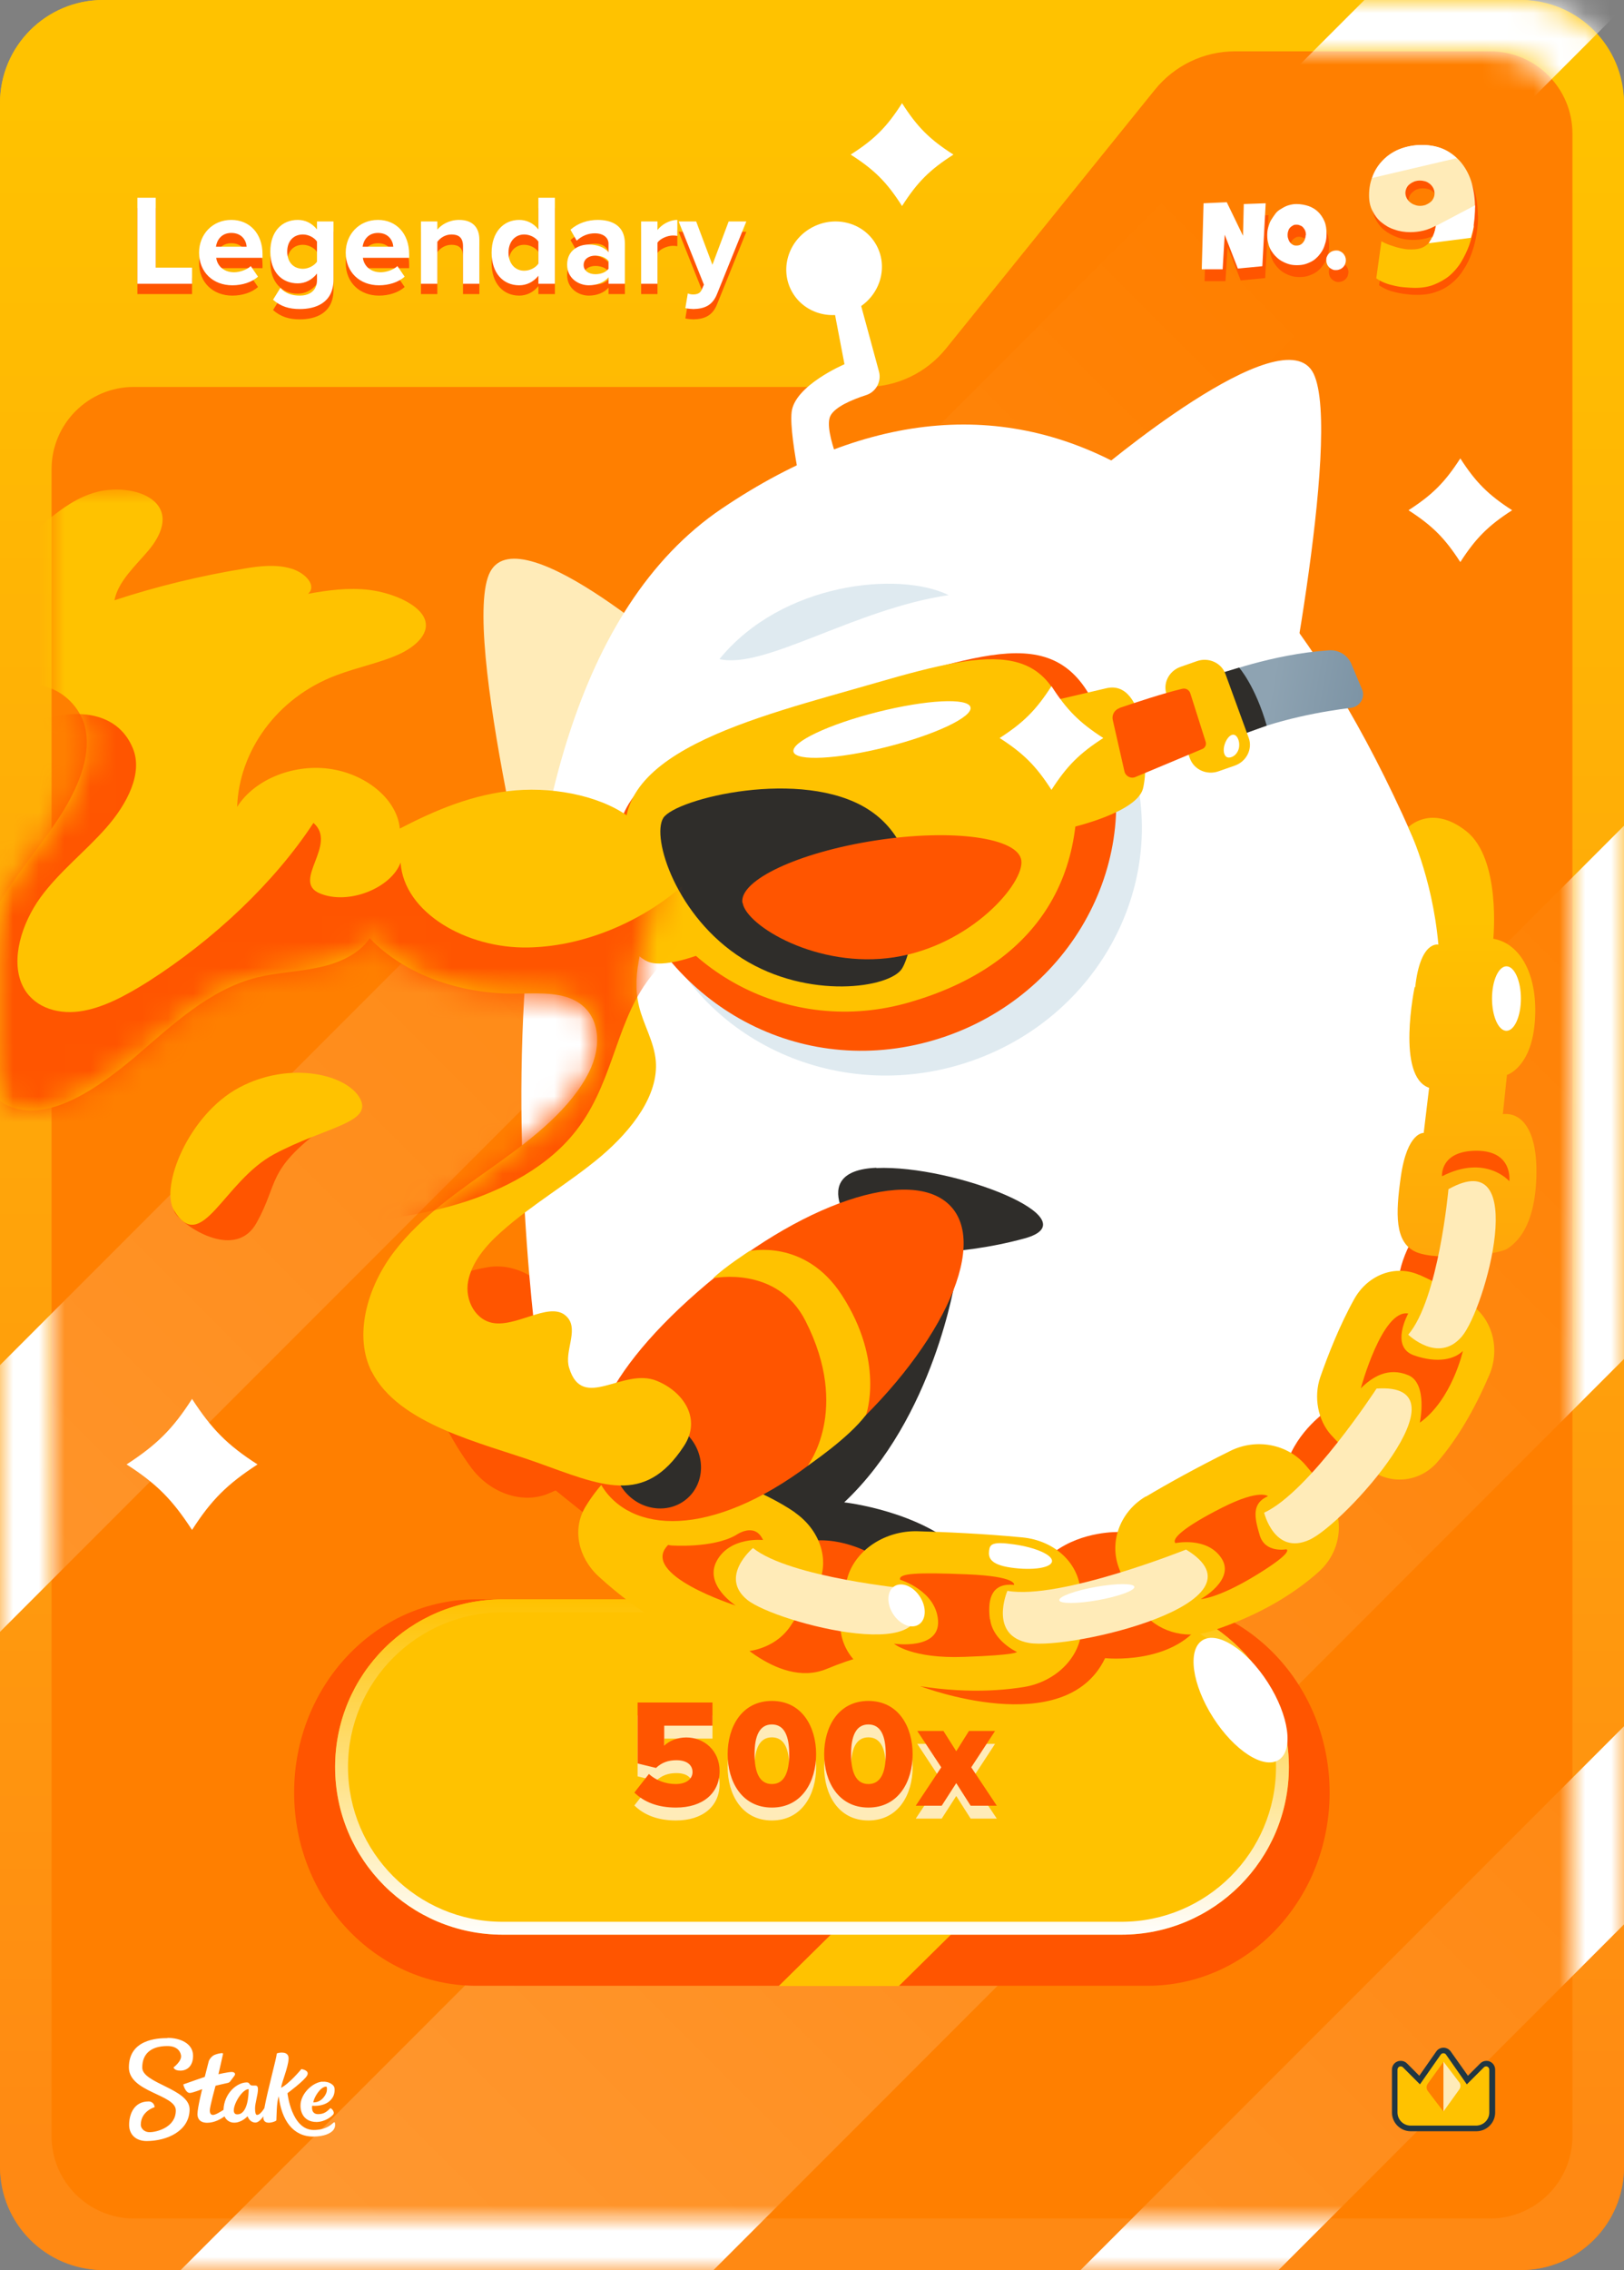 <svg width="63" height="88" viewBox="0 0 63 88" fill="none" xmlns="http://www.w3.org/2000/svg">
<rect x="0" y="0" width="63" height="88" fill="#808080" stroke="none"/>
<rect width="63" height="88" rx="4" fill="url(#paint0_linear_26835_29172)"/>
<g clip-path="url(#clip0_26835_29172)">
<g clip-path="url(#clip1_26835_29172)">
<path d="M56.54 0.56H6.46C3.113 0.56 0.4 3.273 0.4 6.62V81.38C0.4 84.727 3.113 87.44 6.46 87.44H56.54C59.887 87.44 62.6 84.727 62.6 81.38V6.62C62.6 3.273 59.887 0.56 56.54 0.56Z" fill="#FF7F00"/>
<g opacity="0.2">
<mask id="mask0_26835_29172" style="mask-type:luminance" maskUnits="userSpaceOnUse" x="0" y="0" width="63" height="88">
<path d="M56.54 0.56H6.46C3.113 0.56 0.4 3.273 0.4 6.62V81.38C0.4 84.727 3.113 87.44 6.46 87.44H56.54C59.887 87.44 62.6 84.727 62.6 81.38V6.62C62.6 3.273 59.887 0.56 56.54 0.56Z" fill="white"/>
</mask>
<g mask="url(#mask0_26835_29172)">
<path d="M68.37 47.31V26.64L4.46 90.55H25.13L68.37 47.31Z" fill="url(#paint1_linear_26835_29172)"/>
<path d="M64.66 -2.29H55.22L-2.92 55.84V66.18L65.46 -2.2C65.2 -2.26 64.93 -2.29 64.66 -2.29Z" fill="url(#paint2_linear_26835_29172)"/>
<path d="M68.37 69.23V61.55L39.37 90.55H47.05L68.37 69.23Z" fill="url(#paint3_linear_26835_29172)"/>
</g>
</g>
<path d="M18.47 62H44.52C48.42 62 51.58 65.36 51.58 69.49C51.58 73.63 48.42 76.98 44.52 76.98H18.47C14.57 76.98 11.41 73.62 11.41 69.49C11.41 65.35 14.57 62 18.47 62Z" fill="#FF5500"/>
<path d="M30.21 76.99H34.87L37.02 74.87H32.36L30.21 76.99Z" fill="#FFC200"/>
<path d="M19.5 62H43.5C47.09 62 50 64.91 50 68.5C50 72.09 47.09 75 43.5 75H19.5C15.91 75 13 72.09 13 68.5C13 64.91 15.91 62 19.5 62Z" fill="#FFC200"/>
<path d="M28.02 63.04C28.02 63.04 30.11 65.5 32.06 64.7C36.49 62.88 35.71 65.37 35.71 65.37C35.71 65.37 41.32 67.52 42.87 64.28C42.87 64.28 45.46 64.56 46.62 62.9L44.52 62L28.01 62.11V63.04H28.02Z" fill="#FF5500"/>
<path d="M43.5 62.5C46.81 62.5 49.5 65.19 49.5 68.5C49.5 71.81 46.81 74.5 43.5 74.5H19.5C16.19 74.5 13.5 71.81 13.5 68.5C13.5 65.19 16.19 62.5 19.5 62.5H43.5ZM43.5 62H19.5C15.91 62 13 64.91 13 68.5C13 72.09 15.91 75 19.5 75H43.5C47.09 75 50 72.09 50 68.5C50 64.91 47.09 62 43.5 62Z" fill="url(#paint4_linear_26835_29172)"/>
<path d="M49.606 68.224C50.193 67.848 50.004 66.507 49.186 65.228C48.367 63.949 47.228 63.215 46.642 63.59C46.056 63.965 46.245 65.307 47.063 66.586C47.882 67.865 49.02 68.599 49.606 68.224Z" fill="white"/>
<path d="M59 0H4C1.79 0 0 1.79 0 4V84C0 86.21 1.79 88 4 88H59C61.21 88 63 86.21 63 84V4C63 1.79 61.21 0 59 0ZM61 82.81C61 84.57 59.57 86 57.81 86H5.19C3.43 86 2 84.57 2 82.81V18.19C2 16.43 3.43 15 5.19 15H33.59C34.8 15 35.94 14.45 36.7 13.51L44.8 3.48C45.56 2.54 46.7 1.99 47.91 1.99H57.81C59.57 1.99 61 3.42 61 5.18V82.8V82.81Z" fill="url(#paint5_linear_26835_29172)"/>
<mask id="mask1_26835_29172" style="mask-type:luminance" maskUnits="userSpaceOnUse" x="0" y="0" width="63" height="88">
<path d="M59 0H4C1.79 0 0 1.79 0 4V84C0 86.21 1.79 88 4 88H59C61.21 88 63 86.21 63 84V4C63 1.79 61.21 0 59 0ZM61 82.81C61 84.57 59.57 86 57.81 86H5.19C3.43 86 2 84.57 2 82.81V18.19C2 16.43 3.43 15 5.19 15H33.59C34.8 15 35.94 14.45 36.7 13.51L44.8 3.48C45.56 2.54 46.7 1.99 47.91 1.99H57.81C59.57 1.99 61 3.42 61 5.18V82.8V82.81Z" fill="white"/>
</mask>
<g mask="url(#mask1_26835_29172)">
<path d="M68.37 47.31V26.64L4.46 90.55H25.13L68.37 47.31Z" fill="white"/>
<path d="M64.66 -2.29H55.22L-2.92 55.84V66.18L65.46 -2.2C65.2 -2.26 64.93 -2.29 64.66 -2.29Z" fill="white"/>
<path d="M68.37 69.23V61.55L39.37 90.55H47.05L68.37 69.23Z" fill="white"/>
</g>
<path d="M7.45 54.23C6.7 55.4 6.08 56.01 4.91 56.77C6.08 57.52 6.69 58.14 7.45 59.31C8.2 58.14 8.82 57.53 9.99 56.77C8.82 56.02 8.21 55.4 7.45 54.23Z" fill="white"/>
<path d="M56.65 17.77C56.05 18.7 55.57 19.18 54.64 19.78C55.57 20.38 56.05 20.86 56.65 21.79C57.25 20.86 57.73 20.38 58.66 19.78C57.73 19.18 57.25 18.7 56.65 17.77Z" fill="white"/>
<path d="M21.14 37.46C21.14 37.46 17.81 24.39 19.02 22.16C20.23 19.93 26.81 25.86 26.81 25.86C26.81 25.86 25.61 35.57 21.14 37.46Z" fill="#FFEBB8"/>
<path d="M23.85 54.31C23.27 52.88 22.2 51.65 21.73 50.71C21.19 49.63 20.03 48.95 18.95 49.12C18.22 49.24 17.63 49.45 17.16 49.68C16.28 50.12 15.86 51.15 16.13 52.21C16.68 54.38 17.55 55.91 18.29 56.91C19.04 57.91 20.32 58.33 21.32 57.88C21.8 57.66 22.71 57.37 23.09 57.13C23.99 56.58 24.3 55.41 23.85 54.3V54.31Z" fill="#FF5500"/>
<path d="M21.22 57.51L23.29 59.17L24.57 57.74L22.58 56.37L21.22 57.51Z" fill="#FF5500"/>
<path d="M21.17 54.73C21.17 54.73 16.48 27.48 28.01 19.71C39.54 11.94 49.74 18.33 56.36 36.32C56.36 36.32 60.84 56.28 44.67 60.95C28.5 65.62 21.17 54.73 21.17 54.73Z" fill="white"/>
<path d="M37.06 49.59C37.06 49.59 36.24 54.96 32.75 58.24C32.75 58.24 35.75 58.57 37.39 60.21L31.51 62.46L26.64 60.08L27.69 55.8L37.07 49.6L37.06 49.59Z" fill="#2F2D2A"/>
<path d="M55.11 47.57C55.11 47.57 54.22 48.66 54.22 50.04L56.33 50.92L56.65 48.17L55.11 47.57Z" fill="#FF5500"/>
<path d="M51.5 54.67C51.5 54.67 50.32 55.45 49.91 56.76L51.66 58.24L52.8 55.71L51.51 54.67H51.5Z" fill="#FF5500"/>
<path d="M43.4 59.39C43.4 59.39 41.99 59.34 40.89 60.17L41.46 62.39L43.85 60.98L43.39 59.39H43.4Z" fill="#FF5500"/>
<path d="M34.12 60.42C34.12 60.42 32.96 59.62 31.59 59.72L30.87 61.89L33.64 62L34.12 60.41V60.42Z" fill="#FF5500"/>
<path d="M27.91 25.55C29.65 25.96 33.15 23.61 36.8 23.07C34.88 22.13 30.34 22.57 27.91 25.55Z" fill="#DFEAF0"/>
<path d="M49.54 29.37C49.54 29.37 52.1 16.88 50.96 14.49C49.82 12.11 42.44 18.4 42.44 18.4C42.44 18.4 46.06 29.39 49.55 29.36L49.54 29.37Z" fill="white"/>
<path d="M31.37 20.25C31.37 20.25 30.59 17 30.71 15.97C30.83 14.94 32.76 14.12 32.76 14.12L32.32 11.82L33.26 11.32L34.1 14.41C34.2 14.79 33.98 15.2 33.59 15.32C33.06 15.49 32.4 15.77 32.22 16.11C31.89 16.71 32.93 18.86 32.93 18.86L31.37 20.23V20.25Z" fill="white"/>
<path d="M33.179 12.001C34.098 11.529 34.475 10.43 34.021 9.546C33.567 8.661 32.454 8.327 31.535 8.799C30.616 9.27 30.24 10.37 30.694 11.254C31.148 12.138 32.261 12.473 33.179 12.001Z" fill="white"/>
<path d="M34 45.28C37.01 45.15 42.42 47.28 39.74 48.01C37.06 48.74 34.31 48.67 33.72 48.28C33.13 47.89 31.19 45.39 33.99 45.27L34 45.28Z" fill="#2F2D2A"/>
<path d="M25.35 35.55C27.11 40.42 32.66 42.91 37.74 41.11C42.82 39.31 45.52 33.9 43.76 29.03C42 24.16 35.58 25.86 30.5 27.66C25.42 29.46 23.59 30.68 25.35 35.55Z" fill="#DFEAF0"/>
<path d="M24.13 33.87C25.74 38.79 30.78 41.79 35.99 40.39C41.2 38.99 44.34 33.8 42.99 28.8C41.65 23.8 38.71 25.26 33.5 26.66C28.29 28.06 22.85 29.96 24.12 33.87H24.13Z" fill="#FF5500"/>
<path d="M24.43 33.18C25.9 37.63 30.61 40.22 35.3 38.85C39.99 37.49 42.54 34.11 41.58 28.8C40.86 24.84 38.71 25.1 34.02 26.46C29.33 27.82 23.12 29.21 24.43 33.18Z" fill="#FFC200"/>
<path d="M25.73 31.71C26.2 30.96 31.11 29.75 33.67 31.37C36.23 32.99 35.46 36.8 34.99 37.55C34.52 38.3 31.36 38.77 28.8 37.16C26.24 35.55 25.26 32.47 25.73 31.71Z" fill="#2F2D2A"/>
<path d="M28.8 35C28.67 34.12 30.98 33.04 33.97 32.58C36.96 32.12 39.49 32.47 39.62 33.35C39.75 34.23 37.67 36.65 34.69 37.11C31.71 37.57 28.94 35.88 28.81 35H28.8Z" fill="#FF5500"/>
<path d="M40.65 27.2L41.52 32.09C41.52 32.09 44.1 31.51 44.34 30.57C44.58 29.63 44.47 26.32 42.92 26.68C41.37 27.04 40.66 27.21 40.66 27.21L40.65 27.2Z" fill="#FFC200"/>
<path d="M34.386 28.959C36.282 28.482 37.743 27.791 37.648 27.416C37.554 27.042 35.941 27.124 34.045 27.601C32.149 28.078 30.688 28.769 30.782 29.144C30.877 29.519 32.49 29.436 34.386 28.959Z" fill="white"/>
<path d="M40.79 26.6C40.19 27.53 39.71 28.01 38.78 28.61C39.71 29.21 40.19 29.69 40.79 30.62C41.39 29.69 41.87 29.21 42.8 28.61C41.87 28.01 41.39 27.53 40.79 26.6Z" fill="white"/>
<path d="M24.79 32.93C24.79 32.93 22.87 33.56 23.22 34.53C23.57 35.5 24.46 37.06 25.19 37.3C25.92 37.54 27.46 36.88 27.46 36.88L24.79 32.93Z" fill="#FFC200"/>
<path d="M20.79 35.26L20.09 35.38C19.76 35.44 19.51 35.7 19.48 36.01L19.34 37.16C19.3 37.51 19.61 37.81 19.98 37.75C20.38 37.69 20.93 37.54 21.6 37.2L20.79 35.26Z" fill="#557086"/>
<path d="M47.28 26.15C47.28 26.15 49.33 25.36 51.55 25.21C51.93 25.18 52.28 25.4 52.42 25.73L52.84 26.73C52.97 27.04 52.76 27.39 52.41 27.44C51.42 27.56 49.53 27.87 47.86 28.61L47.28 26.14V26.15Z" fill="url(#paint6_linear_26835_29172)"/>
<path d="M47.34 26.1L48.07 25.88C48.07 25.88 48.7 26.59 49.14 28.13L48.14 28.49L47.34 26.09V26.1Z" fill="#2F2D2A"/>
<path d="M47.9 29.68L47.27 29.9C46.82 30.06 46.32 29.84 46.16 29.4L45.26 26.93C45.1 26.5 45.34 26.01 45.8 25.85L46.43 25.63C46.88 25.47 47.38 25.69 47.54 26.13L48.44 28.6C48.6 29.03 48.36 29.52 47.9 29.68Z" fill="#FFC200"/>
<path d="M22.45 38.12L21.96 38.23C21.52 38.33 21.08 38.07 20.98 37.65L20.36 35C20.26 34.58 20.54 34.14 20.98 34.04L21.47 33.93C21.91 33.83 22.35 34.09 22.45 34.51L23.07 37.16C23.17 37.58 22.89 38.02 22.45 38.12Z" fill="#2F2D2A"/>
<path d="M54.88 38.26C54.88 38.26 54.15 41.73 55.44 42.17L55.23 43.92C55.23 43.92 54.59 43.86 54.34 45.63C54.14 47.05 54.1 48.16 54.92 48.53C55.74 48.9 58.12 48.64 58.47 48.41C58.87 48.15 59.54 47.52 59.6 45.64C59.66 43.76 59 43.11 58.3 43.19L58.46 41.67C58.46 41.67 59.4 41.39 59.54 39.62C59.68 37.85 59.01 36.58 57.93 36.39C57.93 36.39 58.24 33.29 56.88 32.22C55.52 31.15 54.63 32.07 54.63 32.07C54.63 32.07 55.56 33.94 55.8 36.62C55.8 36.62 55.1 36.44 54.9 38.27L54.88 38.26Z" fill="url(#paint7_linear_26835_29172)"/>
<path d="M43.44 27.44C44 27.25 45.14 26.87 45.87 26.7C46.01 26.67 46.14 26.75 46.18 26.89L46.77 28.75C46.81 28.87 46.75 29 46.63 29.04L44.05 30.12C43.87 30.2 43.66 30.09 43.62 29.9L43.17 27.92C43.12 27.72 43.23 27.52 43.43 27.45L43.44 27.44Z" fill="#FF5500"/>
<path d="M58.44 39.96C58.749 39.96 59 39.4 59 38.71C59 38.02 58.749 37.46 58.44 37.46C58.131 37.46 57.88 38.02 57.88 38.71C57.88 39.4 58.131 39.96 58.44 39.96Z" fill="white"/>
<path d="M48.05 29.04C47.98 29.28 47.76 29.4 47.62 29.36C47.48 29.32 47.43 29.09 47.51 28.85C47.59 28.61 47.75 28.44 47.89 28.49C48.03 28.54 48.12 28.81 48.05 29.05V29.04Z" fill="white"/>
<path d="M55.06 49.42C55.73 49.72 56.51 50.13 57.17 50.65C57.93 51.25 58.18 52.35 57.78 53.29C57.36 54.28 56.69 55.61 55.75 56.69C55.08 57.45 53.99 57.57 53.19 57C52.69 56.65 52.13 56.18 51.63 55.62C51.13 55.06 50.95 54.16 51.22 53.38C51.51 52.55 51.96 51.39 52.54 50.35C53.07 49.41 54.14 49.01 55.07 49.43L55.06 49.42Z" fill="#FFC200"/>
<path d="M44.45 58.02C45.29 57.52 46.44 56.88 47.74 56.24C48.74 55.75 49.95 55.98 50.65 56.8C50.95 57.15 51.28 57.56 51.57 58C52.19 58.92 52.01 60.17 51.16 60.93C50.31 61.69 48.96 62.6 46.93 63.25C45.94 63.56 44.85 63.23 44.26 62.41C43.95 61.98 43.63 61.43 43.39 60.74C43.03 59.72 43.48 58.58 44.45 58.01V58.02Z" fill="#FFC200"/>
<path d="M39.67 59.6C38.1 59.45 36.66 59.39 35.59 59.36C34.36 59.33 33.22 60.06 32.89 61.11C32.67 61.82 32.6 62.46 32.6 62.99C32.6 63.99 33.35 64.85 34.44 65.12C36.67 65.65 38.46 65.6 39.71 65.4C40.96 65.2 41.92 64.24 41.96 63.13C41.98 62.6 41.96 62.08 41.91 61.62C41.81 60.55 40.88 59.72 39.67 59.6Z" fill="#FFC200"/>
<path d="M30.84 58.63C29.57 57.76 28 57.31 27.09 56.78C26.05 56.17 24.71 56.24 23.89 56.98C23.35 57.48 22.97 57.98 22.7 58.43C22.2 59.28 22.42 60.37 23.22 61.11C24.87 62.62 26.44 63.43 27.61 63.86C28.79 64.29 30.09 63.93 30.68 63.01C30.96 62.57 31.56 61.83 31.75 61.41C32.19 60.46 31.81 59.31 30.83 58.63H30.84Z" fill="#FFC200"/>
<path d="M32.48 55.9C28.55 59.34 25.17 59.63 23.67 58.03C22.17 56.43 23.12 53.53 27.05 50.09C30.98 46.65 35.38 45.16 36.88 46.76C38.38 48.36 36.41 52.46 32.48 55.9Z" fill="#FF5500"/>
<path d="M27.68 49.55C27.68 49.55 30.15 49.04 31.25 51.21C33.01 54.67 31.33 56.82 31.33 56.82C31.33 56.82 32.93 55.75 33.6 54.84C33.6 54.84 34.33 52.79 32.66 50.21C31.23 48 29.07 48.5 29.07 48.5C29.07 48.5 28.08 49.14 27.67 49.55H27.68Z" fill="#FFC200"/>
<path d="M26.676 58.075C27.349 57.469 27.369 56.395 26.722 55.678C26.075 54.96 25.005 54.87 24.332 55.476C23.66 56.083 23.639 57.156 24.286 57.874C24.933 58.592 26.003 58.682 26.676 58.075Z" fill="#2F2D2A"/>
<path d="M56.19 46.1C56.19 46.1 55.81 50.36 54.63 51.74C54.63 51.74 55.8 52.88 56.71 51.81C57.62 50.74 59.39 44.31 56.19 46.1Z" fill="#FFEBB8"/>
<path d="M35.3 61.6C35.3 61.6 30.64 61.16 29.21 60.01C29.21 60.01 27.88 61.12 28.99 62.02C30.1 62.92 37.05 64.72 35.3 61.61V61.6Z" fill="#FFEBB8"/>
<path d="M53.4 53.83C53.4 53.83 50.79 57.84 49.04 58.64C49.04 58.64 49.44 60.31 50.8 59.69C52.16 59.07 57.13 53.57 53.4 53.83Z" fill="#FFEBB8"/>
<path d="M46.01 60.07C46.01 60.07 41.12 62.03 39.08 61.67C39.08 61.67 38.33 63.41 39.92 63.69C41.51 63.97 49.41 62.13 46.01 60.07Z" fill="#FFEBB8"/>
<path d="M49.2 58.01C49.2 58.01 48.9 57.69 47.4 58.45C45.9 59.21 45.44 59.66 45.6 59.82C45.6 59.82 46.82 59.56 47.38 60.4C47.94 61.24 46.58 61.99 46.58 61.99C46.58 61.99 47.25 61.97 48.75 61.05C50.25 60.13 49.9 60.06 49.9 60.06C49.9 60.06 49.08 60.22 48.87 59.52C48.66 58.82 48.55 58.28 49.19 58L49.2 58.01Z" fill="#FF5500"/>
<path d="M38.4 62.77C38.29 61.89 38.53 61.36 39.34 61.44C39.34 61.44 39.47 61.11 37.52 61.03C35.57 60.95 34.84 60.99 34.92 61.24C34.92 61.24 36.31 61.66 36.39 62.82C36.47 63.98 34.68 63.72 34.68 63.72C34.68 63.72 35.37 64.31 37.41 64.23C39.45 64.16 39.45 64.04 39.45 64.04C39.45 64.04 38.51 63.61 38.41 62.77H38.4Z" fill="#FF5500"/>
<path d="M26.03 59.91C26.03 59.91 27.64 60.03 28.55 59.51C28.55 59.51 29.28 58.98 29.6 59.7C29.6 59.7 28.33 59.56 27.81 60.5C27.29 61.44 28.54 62.24 28.54 62.24C28.54 62.24 24.77 61.04 25.92 59.89" fill="#FF5500"/>
<path d="M52.79 53.82C52.79 53.82 53.62 50.74 54.63 50.92C54.63 50.92 53.91 52.21 54.85 52.54C55.79 52.87 56.44 52.68 56.75 52.37C56.75 52.37 56.33 54.26 55.08 55.15C55.08 55.15 55.4 53.63 54.63 53.31C53.86 52.99 53.24 53.37 52.79 53.82Z" fill="#FF5500"/>
<path d="M35.642 62.976C35.931 62.791 35.952 62.31 35.69 61.901C35.428 61.491 34.982 61.309 34.694 61.493C34.405 61.678 34.384 62.16 34.646 62.569C34.908 62.978 35.354 63.161 35.642 62.976Z" fill="white"/>
<path d="M40.81 60.53C40.78 60.78 40.06 60.89 39.22 60.77C38.38 60.65 38.34 60.36 38.37 60.11C38.4 59.86 38.5 59.75 39.34 59.87C40.18 59.99 40.84 60.28 40.81 60.53Z" fill="white"/>
<path d="M42.595 62.031C43.4 61.887 44.032 61.655 44.006 61.514C43.981 61.373 43.308 61.375 42.504 61.519C41.699 61.663 41.067 61.894 41.093 62.036C41.118 62.177 41.791 62.175 42.595 62.031Z" fill="white"/>
<path d="M55.94 45.6C55.94 45.6 55.85 44.61 57.28 44.61C58.71 44.61 58.55 45.79 58.55 45.79C58.55 45.79 57.64 44.73 55.94 45.6Z" fill="#FF5500"/>
<mask id="mask2_26835_29172" style="mask-type:luminance" maskUnits="userSpaceOnUse" x="0" y="18" width="30" height="42">
<path d="M2 18.97V28.92H0V48.19H12.15V59.39H29.28V18.24L2 18.97Z" fill="white"/>
</mask>
<g mask="url(#mask2_26835_29172)">
<path d="M14.42 53.18C13.71 51.78 14.24 49.89 15.3 48.51C16.36 47.13 17.86 46.13 19.29 45.11C20.72 44.09 22.15 42.96 22.85 41.56C23.36 40.55 23.32 39.25 22.21 38.74C21.55 38.44 20.71 38.52 19.93 38.52C17.77 38.52 15.66 37.75 14.34 36.37C13.94 36.99 13.12 37.35 12.33 37.51C11.55 37.68 10.75 37.7 9.98 37.89C8.13 38.35 6.67 39.75 5.23 40.98C3.78 42.2 2.05 43.37 0.61 42.97C-0.63 42.63 -1.35 41.09 -1.37 39.44C-1.38 37.8 -0.75 36.12 0.16 34.7C0.84 33.63 1.67 32.66 2.34 31.62C3.01 30.57 3.51 29.39 3.33 28.33C3.15 27.27 2.08 26.36 0.86 26.57C0.13 26.7 -0.5 27.18 -1.14 27.56C-1.78 27.94 -2.57 28.24 -3.1 27.9C-3.56 27.61 -3.66 26.91 -3.48 26.3C-3.31 25.69 -2.91 25.14 -2.51 24.63C-1.19 22.97 0.27 21.46 1.83 20.18C2.39 19.72 3 19.27 3.76 19.07C4.53 18.87 5.51 18.99 6 19.45C6.58 20 6.25 20.76 5.75 21.35C5.25 21.94 4.58 22.54 4.44 23.27C6.08 22.73 7.78 22.32 9.49 22.04C10.08 21.94 10.71 21.87 11.29 22.04C11.87 22.21 12.3 22.72 11.95 23.02C12.72 22.88 13.51 22.77 14.34 22.87C15.17 22.98 16.04 23.34 16.38 23.82C16.78 24.4 16.28 24.97 15.55 25.33C14.82 25.68 13.88 25.86 13.04 26.18C10.73 27.05 9.27 29.13 9.2 31.28C9.89 30.18 11.47 29.58 12.89 29.82C14.3 30.06 15.41 31.04 15.51 32.12C16.9 31.4 18.36 30.78 19.99 30.64C21.63 30.5 23.49 30.91 24.54 31.78C25.69 32.73 25.64 33.98 25.32 35.19C25 36.38 24.47 37.7 24.79 39.01C24.96 39.72 25.38 40.39 25.44 41.13C25.55 42.45 24.53 43.79 23.32 44.82C22.1 45.85 20.66 46.67 19.45 47.75C18.85 48.28 18.3 48.93 18.16 49.67C18.02 50.41 18.46 51.24 19.23 51.3C20.2 51.38 21.45 50.38 22.03 51.09C22.44 51.59 21.88 52.41 22.08 53.03C22.6 54.74 24.17 52.99 25.48 53.53C26.51 53.95 27.23 55 26.53 56.06C25 58.4 23.31 57.58 20.82 56.69C18.71 55.94 15.46 55.23 14.42 53.17V53.18Z" fill="#FFC200"/>
<mask id="mask3_26835_29172" style="mask-type:luminance" maskUnits="userSpaceOnUse" x="-4" y="18" width="31" height="40">
<path d="M14.42 53.18C13.71 51.78 14.24 49.89 15.3 48.51C16.36 47.13 17.86 46.13 19.29 45.11C20.72 44.09 22.15 42.96 22.85 41.56C23.36 40.55 23.32 39.25 22.21 38.74C21.55 38.44 20.71 38.52 19.93 38.52C17.77 38.52 15.66 37.75 14.34 36.37C13.94 36.99 13.12 37.35 12.33 37.51C11.55 37.68 10.75 37.7 9.98 37.89C8.13 38.35 6.67 39.75 5.23 40.98C3.78 42.2 2.05 43.37 0.61 42.97C-0.63 42.63 -1.35 41.09 -1.37 39.44C-1.38 37.8 -0.75 36.12 0.16 34.7C0.84 33.63 1.67 32.66 2.34 31.62C3.01 30.57 3.51 29.39 3.33 28.33C3.15 27.27 2.08 26.36 0.86 26.57C0.13 26.7 -0.5 27.18 -1.14 27.56C-1.78 27.94 -2.57 28.24 -3.1 27.9C-3.56 27.61 -3.66 26.91 -3.48 26.3C-3.31 25.69 -2.91 25.14 -2.51 24.63C-1.19 22.97 0.27 21.46 1.83 20.18C2.39 19.72 3 19.27 3.76 19.07C4.53 18.87 5.51 18.99 6 19.45C6.58 20 6.25 20.76 5.75 21.35C5.25 21.94 4.58 22.54 4.44 23.27C6.08 22.73 7.78 22.32 9.49 22.04C10.08 21.94 10.71 21.87 11.29 22.04C11.87 22.21 12.3 22.72 11.95 23.02C12.72 22.88 13.51 22.77 14.34 22.87C15.17 22.98 16.04 23.34 16.38 23.82C16.78 24.4 16.28 24.97 15.55 25.33C14.82 25.68 13.88 25.86 13.04 26.18C10.73 27.05 9.27 29.13 9.2 31.28C9.89 30.18 11.47 29.58 12.89 29.82C14.3 30.06 15.41 31.04 15.51 32.12C16.9 31.4 18.36 30.78 19.99 30.64C21.63 30.5 23.49 30.91 24.54 31.78C25.69 32.73 25.64 33.98 25.32 35.19C25 36.38 24.47 37.7 24.79 39.01C24.96 39.72 25.38 40.39 25.44 41.13C25.55 42.45 24.53 43.79 23.32 44.82C22.1 45.85 20.66 46.67 19.45 47.75C18.85 48.28 18.3 48.93 18.16 49.67C18.02 50.41 18.46 51.24 19.23 51.3C20.2 51.38 21.45 50.38 22.03 51.09C22.44 51.59 21.88 52.41 22.08 53.03C22.6 54.74 23.56 53.09 24.87 53.63C25.9 54.05 26.62 55.1 25.92 56.16C24.39 58.5 22.77 57.47 20.81 56.69C18.72 55.85 15.45 55.23 14.41 53.17L14.42 53.18Z" fill="white"/>
</mask>
<g mask="url(#mask3_26835_29172)">
<path d="M5.15 29C5.56 29.97 4.93 31.17 4.12 32.09C3.31 33.01 2.3 33.79 1.57 34.79C0.84 35.8 0.41 37.19 0.86 38.18C1.24 39.01 2.16 39.33 3.07 39.21C3.98 39.09 4.89 38.59 5.75 38.05C8.32 36.41 10.66 34.19 12.16 31.9C13.12 32.74 11.29 34.16 12.4 34.63C13.51 35.1 15.17 34.43 15.54 33.44C15.67 35.38 18.1 36.78 20.5 36.73C22.91 36.68 25.15 35.53 26.53 34.29C27.11 34.84 27 35.59 26.6 36.22C26.2 36.85 25.56 37.41 25.09 38.07C23.83 39.82 23.76 42.15 22.22 43.99C21.05 45.4 19.18 46.31 17.32 46.8C15.46 47.29 13.57 47.42 11.74 47.67C9.08 48.03 6.51 48.69 4.14 49.1C1.76 49.51 -0.42 49.67 -2.19 48.94C-3.45 48.42 -4.56 47.34 -5.03 45.45C-5.43 43.83 -5.25 41.88 -4.93 40.06C-4.31 36.43 -3.31 32.77 -1.19 29.84C0.1 27.91 4.13 26.55 5.15 29Z" fill="#FF5500"/>
</g>
</g>
<path d="M12.48 43.77C10.33 45.39 10.82 45.85 9.95 47.41C9.16 48.82 7.29 47.65 6.84 47.09C6.39 46.53 7.06 45.26 8.33 44.25C9.6 43.24 13.05 43.33 12.48 43.77Z" fill="#FF5500"/>
<path d="M13.97 42.59C14.47 43.53 12.61 43.69 10.64 44.74C8.67 45.79 7.82 48.69 6.75 46.92C6.2 46.01 7.31 43.21 9.28 42.16C11.25 41.11 13.47 41.65 13.97 42.59Z" fill="#FFC200"/>
</g>
<path d="M49.21 8.33L49.08 10.78L48.13 10.87L47.62 9.56L47.54 10.9H46.73L46.8 8.34L47.7 8.3L48.33 9.6L48.36 8.37L49.21 8.34V8.33Z" fill="#FF5500"/>
<path d="M51.56 9.54C51.56 9.65 51.55 9.76 51.52 9.86C51.49 9.96 51.46 10.06 51.41 10.15C51.36 10.24 51.3 10.32 51.24 10.39C51.17 10.46 51.1 10.53 51.01 10.58C50.92 10.63 50.83 10.67 50.73 10.7C50.63 10.73 50.52 10.74 50.41 10.74C50.3 10.74 50.2 10.73 50.1 10.7C50 10.67 49.91 10.63 49.82 10.58C49.73 10.53 49.66 10.47 49.59 10.4C49.52 10.33 49.46 10.25 49.41 10.17C49.36 10.08 49.32 9.99 49.3 9.89C49.27 9.79 49.26 9.69 49.26 9.58C49.26 9.47 49.27 9.37 49.3 9.27C49.33 9.17 49.36 9.07 49.41 8.99C49.46 8.91 49.52 8.82 49.58 8.74C49.64 8.66 49.72 8.6 49.81 8.55C49.89 8.5 49.98 8.45 50.08 8.42C50.18 8.39 50.28 8.37 50.39 8.37C50.56 8.37 50.72 8.4 50.87 8.45C51.01 8.5 51.14 8.58 51.24 8.68C51.34 8.78 51.42 8.9 51.48 9.04C51.54 9.18 51.56 9.34 51.56 9.52V9.54ZM50.76 9.59C50.76 9.54 50.76 9.49 50.74 9.44C50.73 9.39 50.7 9.35 50.67 9.31C50.64 9.27 50.61 9.24 50.56 9.22C50.51 9.2 50.47 9.18 50.41 9.18C50.35 9.18 50.3 9.18 50.26 9.21C50.22 9.23 50.18 9.26 50.15 9.29C50.12 9.32 50.09 9.37 50.08 9.41C50.06 9.46 50.05 9.51 50.05 9.56C50.05 9.61 50.05 9.66 50.07 9.71C50.08 9.76 50.11 9.81 50.13 9.85C50.16 9.89 50.19 9.92 50.24 9.95C50.28 9.98 50.33 9.99 50.39 9.99C50.45 9.99 50.5 9.98 50.54 9.96C50.58 9.94 50.62 9.91 50.65 9.87C50.68 9.83 50.71 9.79 50.72 9.74C50.74 9.69 50.75 9.64 50.75 9.59H50.76Z" fill="#FF5500"/>
<path d="M52.31 10.55C52.31 10.6 52.3 10.65 52.28 10.7C52.26 10.75 52.23 10.79 52.2 10.82C52.17 10.85 52.13 10.88 52.08 10.9C52.03 10.92 51.99 10.93 51.93 10.93C51.87 10.93 51.83 10.93 51.78 10.9C51.73 10.88 51.69 10.85 51.66 10.82C51.63 10.79 51.6 10.75 51.58 10.7C51.56 10.65 51.55 10.6 51.55 10.55C51.55 10.5 51.55 10.45 51.58 10.4C51.6 10.35 51.63 10.31 51.66 10.28C51.69 10.25 51.73 10.22 51.78 10.2C51.83 10.18 51.88 10.17 51.93 10.17C51.98 10.17 52.03 10.17 52.08 10.2C52.13 10.22 52.17 10.25 52.2 10.28C52.23 10.31 52.26 10.36 52.28 10.4C52.3 10.45 52.31 10.5 52.31 10.55Z" fill="#FF5500"/>
<path d="M49.1 7.87L48.97 10.32L48.02 10.41L47.51 9.1L47.43 10.44H46.62L46.69 7.88L47.59 7.84L48.22 9.14L48.25 7.91L49.1 7.88V7.87Z" fill="white"/>
<path d="M51.46 9.08C51.46 9.19 51.45 9.3 51.42 9.4C51.39 9.5 51.36 9.6 51.31 9.69C51.26 9.78 51.2 9.86 51.14 9.93C51.07 10 51 10.07 50.91 10.12C50.82 10.17 50.73 10.21 50.63 10.24C50.53 10.27 50.42 10.28 50.31 10.28C50.2 10.28 50.1 10.27 50 10.24C49.9 10.21 49.81 10.17 49.72 10.12C49.63 10.07 49.56 10.01 49.49 9.94C49.42 9.87 49.36 9.79 49.31 9.71C49.26 9.62 49.22 9.53 49.2 9.43C49.17 9.33 49.16 9.23 49.16 9.12C49.16 9.01 49.17 8.91 49.2 8.81C49.23 8.71 49.26 8.61 49.31 8.53C49.36 8.45 49.42 8.36 49.48 8.28C49.54 8.2 49.62 8.14 49.71 8.09C49.79 8.04 49.88 7.99 49.98 7.96C50.08 7.93 50.18 7.91 50.29 7.91C50.46 7.91 50.62 7.94 50.77 7.99C50.91 8.04 51.04 8.12 51.14 8.22C51.24 8.32 51.32 8.44 51.38 8.58C51.44 8.72 51.46 8.88 51.46 9.06V9.08ZM50.66 9.12C50.66 9.07 50.66 9.02 50.64 8.97C50.63 8.92 50.6 8.88 50.57 8.84C50.54 8.8 50.51 8.77 50.46 8.75C50.41 8.73 50.37 8.71 50.31 8.71C50.25 8.71 50.2 8.71 50.16 8.74C50.12 8.76 50.08 8.79 50.05 8.82C50.02 8.85 49.99 8.9 49.98 8.94C49.96 8.99 49.95 9.04 49.95 9.09C49.95 9.14 49.95 9.19 49.97 9.24C49.98 9.29 50.01 9.34 50.03 9.38C50.06 9.42 50.09 9.45 50.14 9.48C50.18 9.51 50.23 9.52 50.29 9.52C50.35 9.52 50.4 9.51 50.44 9.49C50.48 9.47 50.52 9.44 50.55 9.4C50.58 9.36 50.61 9.32 50.62 9.27C50.64 9.22 50.65 9.17 50.65 9.12H50.66Z" fill="white"/>
<path d="M52.21 10.09C52.21 10.14 52.2 10.19 52.18 10.24C52.16 10.29 52.13 10.33 52.1 10.36C52.07 10.39 52.03 10.42 51.98 10.44C51.93 10.46 51.89 10.47 51.83 10.47C51.77 10.47 51.73 10.47 51.68 10.44C51.63 10.42 51.59 10.39 51.56 10.36C51.53 10.33 51.5 10.29 51.48 10.24C51.46 10.19 51.45 10.14 51.45 10.09C51.45 10.04 51.45 9.99 51.48 9.94C51.5 9.89 51.53 9.85 51.56 9.82C51.59 9.79 51.63 9.76 51.68 9.74C51.73 9.72 51.78 9.71 51.83 9.71C51.88 9.71 51.93 9.71 51.98 9.74C52.03 9.76 52.07 9.79 52.1 9.82C52.13 9.85 52.16 9.9 52.18 9.94C52.2 9.99 52.21 10.04 52.21 10.09Z" fill="white"/>
<path d="M57.34 8.35C57.34 8.59 57.32 8.83 57.28 9.08C57.24 9.33 57.18 9.56 57.1 9.79C57.02 10.02 56.92 10.23 56.79 10.43C56.67 10.63 56.52 10.81 56.35 10.95C56.18 11.1 55.98 11.22 55.75 11.3C55.53 11.39 55.27 11.43 55 11.43C54.88 11.43 54.75 11.43 54.62 11.41C54.49 11.4 54.36 11.38 54.22 11.35C54.09 11.32 53.96 11.29 53.84 11.24C53.72 11.19 53.6 11.13 53.5 11.06L53.7 9.62C53.78 9.67 53.87 9.71 53.97 9.75C54.07 9.79 54.17 9.82 54.27 9.85C54.37 9.88 54.48 9.9 54.58 9.92C54.68 9.94 54.78 9.94 54.88 9.94C55.03 9.94 55.15 9.92 55.26 9.88C55.37 9.84 55.46 9.78 55.53 9.7C55.6 9.62 55.66 9.53 55.71 9.42C55.76 9.31 55.79 9.19 55.81 9.05C55.66 9.13 55.5 9.19 55.33 9.24C55.16 9.28 54.99 9.3 54.82 9.3C54.61 9.3 54.4 9.27 54.21 9.2C54.02 9.13 53.85 9.04 53.7 8.92C53.55 8.8 53.44 8.65 53.35 8.47C53.26 8.29 53.22 8.09 53.22 7.87C53.22 7.58 53.27 7.32 53.38 7.08C53.49 6.84 53.63 6.63 53.81 6.46C53.99 6.29 54.21 6.15 54.46 6.06C54.71 5.97 54.98 5.92 55.27 5.92C55.62 5.92 55.93 5.99 56.19 6.12C56.45 6.25 56.66 6.43 56.83 6.65C57 6.87 57.12 7.13 57.21 7.42C57.29 7.71 57.33 8.03 57.33 8.36L57.34 8.35ZM55.77 7.8C55.77 7.72 55.75 7.66 55.72 7.59C55.69 7.52 55.64 7.48 55.59 7.43C55.54 7.39 55.48 7.35 55.41 7.33C55.34 7.31 55.27 7.3 55.2 7.3C55.13 7.3 55.06 7.31 55 7.33C54.93 7.35 54.88 7.38 54.82 7.43C54.77 7.47 54.72 7.52 54.69 7.58C54.66 7.64 54.64 7.71 54.64 7.78C54.64 7.85 54.66 7.92 54.69 7.98C54.72 8.04 54.77 8.09 54.82 8.14C54.87 8.18 54.93 8.22 55 8.24C55.07 8.26 55.14 8.28 55.21 8.28C55.28 8.28 55.35 8.27 55.41 8.25C55.48 8.23 55.53 8.19 55.59 8.15C55.64 8.11 55.69 8.06 55.72 8C55.75 7.94 55.77 7.88 55.77 7.8Z" fill="#FF5500"/>
<path d="M57.22 8.06C57.22 7.73 57.18 7.42 57.1 7.12C57.02 6.83 56.89 6.57 56.72 6.35C56.55 6.13 56.34 5.95 56.08 5.82C55.82 5.69 55.52 5.62 55.16 5.62C54.87 5.62 54.6 5.67 54.35 5.76C54.1 5.85 53.88 5.99 53.7 6.16C53.52 6.33 53.37 6.54 53.27 6.78C53.16 7.02 53.11 7.29 53.11 7.57C53.11 7.8 53.15 8 53.24 8.17C53.33 8.35 53.44 8.5 53.59 8.62C53.74 8.74 53.9 8.84 54.1 8.9C54.29 8.97 54.5 9 54.71 9C54.88 9 55.05 8.98 55.22 8.94C55.39 8.9 55.55 8.83 55.7 8.75C55.68 8.89 55.65 9.01 55.6 9.12C55.58 9.18 55.54 9.22 55.5 9.27L57.16 8.7C57.19 8.48 57.21 8.25 57.21 8.03L57.22 8.06ZM55.6 7.7C55.57 7.76 55.53 7.81 55.47 7.85C55.42 7.89 55.36 7.92 55.29 7.95C55.22 7.97 55.16 7.98 55.09 7.98C55.02 7.98 54.95 7.97 54.88 7.94C54.81 7.92 54.75 7.88 54.7 7.84C54.65 7.8 54.6 7.74 54.57 7.68C54.54 7.62 54.52 7.55 54.52 7.48C54.52 7.41 54.54 7.34 54.57 7.28C54.6 7.22 54.64 7.17 54.7 7.13C54.75 7.09 54.81 7.06 54.88 7.03C54.95 7.01 55.01 7 55.08 7C55.15 7 55.22 7.01 55.29 7.03C55.36 7.05 55.42 7.09 55.47 7.13C55.52 7.17 55.57 7.23 55.6 7.29C55.63 7.35 55.65 7.42 55.65 7.5C55.65 7.58 55.63 7.64 55.6 7.7Z" fill="#FFEBB8"/>
<path d="M55.5 9.3C55.5 9.3 55.45 9.4 55.42 9.43C55.34 9.51 55.25 9.57 55.15 9.61C55.04 9.65 54.91 9.67 54.77 9.67C54.68 9.67 54.58 9.67 54.47 9.65C54.37 9.63 54.26 9.61 54.16 9.58C54.06 9.55 53.95 9.51 53.86 9.48C53.76 9.44 53.67 9.4 53.59 9.35L53.39 10.79C53.49 10.86 53.6 10.92 53.73 10.97C53.85 11.02 53.98 11.05 54.11 11.08C54.24 11.11 54.37 11.13 54.51 11.14C54.64 11.15 54.77 11.16 54.89 11.16C55.17 11.16 55.42 11.12 55.64 11.03C55.86 10.94 56.06 10.83 56.24 10.68C56.41 10.53 56.56 10.36 56.68 10.16C56.8 9.96 56.91 9.74 56.99 9.52C57.07 9.3 57.13 9.05 57.17 8.81C57.17 8.79 57.17 8.77 57.17 8.75L55.51 9.32L55.5 9.3Z" fill="#FFC200"/>
<path d="M56.52 6.14C56.39 6.02 56.25 5.91 56.08 5.82C55.82 5.69 55.52 5.62 55.16 5.62C54.87 5.62 54.6 5.67 54.35 5.76C54.1 5.85 53.88 5.99 53.7 6.16C53.52 6.33 53.37 6.54 53.27 6.78C53.25 6.82 53.25 6.86 53.23 6.9L56.51 6.13L56.52 6.14Z" fill="white"/>
<path d="M55.6 9.15C55.58 9.21 55.54 9.25 55.5 9.3C55.47 9.34 55.45 9.4 55.42 9.43L57.06 9.22C57.1 9.07 57.15 8.93 57.17 8.78C57.17 8.76 57.17 8.74 57.17 8.72C57.2 8.5 57.22 8.27 57.22 8.05C57.22 8.02 57.22 7.99 57.22 7.96L55.7 8.76C55.68 8.9 55.65 9.02 55.6 9.13V9.15Z" fill="white"/>
</g>
<path fill-rule="evenodd" clip-rule="evenodd" d="M6.498 79C6.99 79 7.486 79.213 7.49 79.691C7.49 80.104 7.247 80.27 6.998 80.27C6.75 80.27 6.733 80.144 6.733 80.144C6.733 80.144 7.025 79.926 7.025 79.717C7.025 79.609 6.942 79.313 6.489 79.317C5.858 79.317 5.518 79.617 5.518 80.152C5.518 80.765 7.351 80.974 7.355 81.765C7.355 82.613 6.476 82.996 5.692 83C5.283 83 5.013 82.761 5.009 82.378C5.009 81.926 5.222 81.465 5.758 81.465C5.884 81.457 5.988 81.552 5.997 81.678C5.997 81.678 5.997 81.683 5.997 81.687C5.997 81.687 5.457 81.839 5.462 82.378C5.462 82.478 5.566 82.661 5.819 82.656C6.071 82.652 6.824 82.474 6.82 81.809C6.82 81.191 5.004 81.109 5 80.148C5 79.065 6.088 79.009 6.498 79.009V79ZM10.747 79.6C10.812 79.57 11.213 79.491 11.195 79.813C11.182 80.135 10.939 80.691 10.904 80.935C11.23 80.77 11.692 80.209 11.692 80.209C11.692 80.209 12.018 80.252 11.918 80.452C11.818 80.652 11.152 81.144 11.152 81.144C11.152 81.144 11.304 82.57 12.171 82.57C12.645 82.57 12.85 82.361 12.937 82.287C12.959 82.27 12.976 82.265 12.985 82.278C13.02 82.387 12.994 82.504 12.915 82.591C12.819 82.696 12.597 82.822 12.153 82.826C11.365 82.826 10.925 82.196 10.812 81.261C10.725 81.535 10.734 81.983 10.721 82.2C10.695 82.243 10.251 82.417 10.216 82.117C10.216 82.091 10.216 82.07 10.216 82.043C10.133 82.161 10.02 82.283 9.911 82.283C9.72 82.283 9.637 82.122 9.602 82.039C9.576 82.07 9.363 82.287 9.088 82.287C8.923 82.291 8.775 82.196 8.709 82.043C8.57 82.144 8.322 82.291 8.039 82.291C7.734 82.291 7.66 82.109 7.66 81.957C7.66 81.713 7.843 80.987 7.843 80.987C7.843 80.987 7.486 81.13 7.364 81.135C7.194 81.135 7.112 80.822 7.112 80.813C7.112 80.809 7.112 80.8 7.12 80.8C7.22 80.761 7.943 80.513 7.943 80.513C7.943 80.513 8.078 79.983 8.096 79.913C8.113 79.844 8.213 79.7 8.331 79.656C8.418 79.622 8.509 79.6 8.601 79.591C8.631 79.591 8.653 79.6 8.653 79.617C8.653 79.635 8.474 80.409 8.474 80.409C8.474 80.409 8.849 80.322 8.988 80.322C9.097 80.322 9.154 80.387 9.093 80.47C9.032 80.552 8.962 80.648 8.927 80.691C8.888 80.735 8.862 80.743 8.77 80.761C8.644 80.787 8.361 80.856 8.361 80.856C8.361 80.856 8.135 81.678 8.139 81.817C8.139 81.896 8.165 81.987 8.261 81.987C8.357 81.987 8.54 81.874 8.67 81.791C8.692 81.152 9.188 80.726 9.576 80.726C9.702 80.726 9.654 80.848 9.798 80.848H9.889C9.946 80.848 10.007 80.852 10.007 80.996C10.007 81.196 9.894 81.526 9.894 81.735C9.894 81.883 9.915 81.987 9.972 81.987C10.068 81.987 10.177 81.848 10.255 81.726C10.381 81.03 10.734 79.761 10.734 79.617L10.747 79.6ZM12.502 80.7C12.767 80.678 12.933 80.822 12.963 80.9C12.994 80.978 12.989 81.161 12.915 81.291C12.684 81.704 12.11 81.63 12.11 81.63C12.11 81.63 12.044 81.957 12.341 81.957C12.593 81.957 12.706 81.83 12.815 81.726C12.859 81.726 12.994 81.865 12.933 81.961C12.885 82.035 12.619 82.257 12.28 82.261C11.74 82.261 11.605 81.8 11.674 81.47C11.766 81.061 12.175 80.722 12.502 80.696V80.7ZM9.646 80.987C9.323 80.987 8.827 81.97 9.206 81.965C9.619 81.965 9.646 81.183 9.646 81.004V80.987ZM12.641 80.891C12.423 80.9 12.175 81.317 12.153 81.5C12.48 81.513 12.654 81.196 12.676 81.07C12.689 80.974 12.693 80.887 12.641 80.887V80.891Z" fill="white"/>
<path fill-rule="evenodd" clip-rule="evenodd" d="M55.996 79.595C56.038 79.595 56.077 79.616 56.098 79.65L56.903 80.801L57.562 80.142C57.6 80.104 57.651 80.095 57.698 80.117C57.745 80.138 57.775 80.181 57.775 80.237V81.896C57.775 82.033 57.72 82.162 57.626 82.256C57.532 82.35 57.399 82.405 57.266 82.405H54.721C54.584 82.405 54.456 82.35 54.361 82.256C54.267 82.162 54.212 82.029 54.212 81.896V80.232C54.212 80.181 54.242 80.134 54.289 80.112C54.336 80.091 54.392 80.104 54.426 80.138L55.084 80.797L55.889 79.646C55.914 79.612 55.953 79.591 55.992 79.591L55.996 79.595Z" fill="#FFC200"/>
<path d="M55.996 79.595C56.038 79.595 56.077 79.616 56.098 79.65L56.903 80.801L57.562 80.142C57.587 80.117 57.617 80.104 57.651 80.104C57.669 80.104 57.686 80.104 57.698 80.112C57.745 80.134 57.775 80.177 57.775 80.232V81.892C57.775 82.029 57.72 82.157 57.626 82.251C57.532 82.346 57.399 82.401 57.266 82.401H54.721C54.584 82.401 54.456 82.346 54.361 82.251C54.267 82.157 54.212 82.025 54.212 81.892L54.212 80.232C54.212 80.181 54.242 80.134 54.289 80.112C54.306 80.104 54.323 80.104 54.336 80.104C54.37 80.104 54.4 80.117 54.426 80.142L55.084 80.801L55.889 79.65C55.914 79.616 55.953 79.595 55.991 79.595M55.996 79.381C55.885 79.381 55.782 79.436 55.718 79.526L55.059 80.468L54.58 79.988C54.516 79.924 54.43 79.89 54.34 79.89C54.297 79.89 54.25 79.898 54.208 79.916C54.079 79.967 53.998 80.091 53.998 80.232V81.892C53.998 82.085 54.075 82.269 54.212 82.406C54.349 82.542 54.528 82.619 54.725 82.619H57.275C57.467 82.619 57.651 82.542 57.788 82.406C57.925 82.269 58.002 82.089 58.002 81.892V80.232C58.002 80.095 57.921 79.971 57.792 79.916C57.75 79.898 57.707 79.89 57.664 79.89C57.574 79.89 57.489 79.924 57.425 79.988L56.946 80.468L56.278 79.526C56.214 79.436 56.107 79.381 56 79.381H55.996Z" fill="#213743"/>
<path fill-rule="evenodd" clip-rule="evenodd" d="M55.392 81.066C55.328 80.981 55.324 80.861 55.388 80.775L56 79.924V81.862L55.397 81.071L55.392 81.066Z" fill="#FF7F00"/>
<path fill-rule="evenodd" clip-rule="evenodd" d="M56.603 80.711C56.667 80.797 56.672 80.917 56.608 81.002L55.996 81.854V79.92L56.599 80.711H56.603Z" fill="#FFEBB8"/>
<path d="M26.223 70.572C25.515 70.572 24.981 70.356 24.609 69.99L25.173 69.27C25.449 69.522 25.827 69.66 26.211 69.66C26.649 69.66 26.865 69.444 26.865 69.198C26.865 68.928 26.655 68.736 26.241 68.736C25.923 68.736 25.671 68.826 25.449 69.036L24.735 68.862V66.498H27.639V67.398H25.767V68.172C25.959 67.986 26.271 67.854 26.625 67.854C27.303 67.854 27.915 68.352 27.915 69.156C27.915 70.02 27.261 70.572 26.223 70.572ZM29.944 70.572C28.774 70.572 28.228 69.558 28.228 68.502C28.228 67.446 28.774 66.438 29.944 66.438C31.114 66.438 31.66 67.446 31.66 68.502C31.66 69.558 31.114 70.572 29.944 70.572ZM29.944 69.66C30.424 69.66 30.616 69.21 30.616 68.502C30.616 67.794 30.424 67.35 29.944 67.35C29.464 67.35 29.272 67.794 29.272 68.502C29.272 69.21 29.464 69.66 29.944 69.66ZM33.688 70.572C32.518 70.572 31.972 69.558 31.972 68.502C31.972 67.446 32.518 66.438 33.688 66.438C34.858 66.438 35.404 67.446 35.404 68.502C35.404 69.558 34.858 70.572 33.688 70.572ZM33.688 69.66C34.168 69.66 34.36 69.21 34.36 68.502C34.36 67.794 34.168 67.35 33.688 67.35C33.208 67.35 33.016 67.794 33.016 68.502C33.016 69.21 33.208 69.66 33.688 69.66ZM38.669 70.5H37.654L37.096 69.624L36.532 70.5H35.525L36.514 69.012L35.584 67.602H36.599L37.096 68.388L37.589 67.602H38.602L37.678 69.012L38.669 70.5Z" fill="#FFEBB8"/>
<path d="M26.223 70.072C25.515 70.072 24.981 69.856 24.609 69.49L25.173 68.77C25.449 69.022 25.827 69.16 26.211 69.16C26.649 69.16 26.865 68.944 26.865 68.698C26.865 68.428 26.655 68.236 26.241 68.236C25.923 68.236 25.671 68.326 25.449 68.536L24.735 68.362V65.998H27.639V66.898H25.767V67.672C25.959 67.486 26.271 67.354 26.625 67.354C27.303 67.354 27.915 67.852 27.915 68.656C27.915 69.52 27.261 70.072 26.223 70.072ZM29.944 70.072C28.774 70.072 28.228 69.058 28.228 68.002C28.228 66.946 28.774 65.938 29.944 65.938C31.114 65.938 31.66 66.946 31.66 68.002C31.66 69.058 31.114 70.072 29.944 70.072ZM29.944 69.16C30.424 69.16 30.616 68.71 30.616 68.002C30.616 67.294 30.424 66.85 29.944 66.85C29.464 66.85 29.272 67.294 29.272 68.002C29.272 68.71 29.464 69.16 29.944 69.16ZM33.688 70.072C32.518 70.072 31.972 69.058 31.972 68.002C31.972 66.946 32.518 65.938 33.688 65.938C34.858 65.938 35.404 66.946 35.404 68.002C35.404 69.058 34.858 70.072 33.688 70.072ZM33.688 69.16C34.168 69.16 34.36 68.71 34.36 68.002C34.36 67.294 34.168 66.85 33.688 66.85C33.208 66.85 33.016 67.294 33.016 68.002C33.016 68.71 33.208 69.16 33.688 69.16ZM38.669 70H37.654L37.096 69.124L36.532 70H35.525L36.514 68.512L35.584 67.102H36.599L37.096 67.888L37.589 67.102H38.602L37.678 68.512L38.669 70Z" fill="#FF5500"/>
<path d="M7.45 11.4H5.33V8.065H6.04V10.775H7.45V11.4ZM9.013 11.46C8.278 11.46 7.723 10.965 7.723 10.19C7.723 9.49 8.238 8.925 8.973 8.925C9.693 8.925 10.184 9.465 10.184 10.255V10.395H8.388C8.428 10.7 8.673 10.955 9.083 10.955C9.288 10.955 9.573 10.865 9.728 10.715L10.008 11.125C9.768 11.345 9.388 11.46 9.013 11.46ZM9.568 9.965C9.553 9.735 9.393 9.43 8.973 9.43C8.578 9.43 8.408 9.725 8.378 9.965H9.568ZM11.632 12.38C11.217 12.38 10.897 12.285 10.592 12.02L10.877 11.56C11.072 11.775 11.327 11.86 11.632 11.86C11.937 11.86 12.297 11.725 12.297 11.25V11.005C12.107 11.245 11.847 11.385 11.552 11.385C10.947 11.385 10.487 10.96 10.487 10.155C10.487 9.365 10.942 8.925 11.552 8.925C11.842 8.925 12.102 9.05 12.297 9.295V8.985H12.937V11.235C12.937 12.155 12.227 12.38 11.632 12.38ZM11.752 10.82C11.962 10.82 12.192 10.7 12.297 10.545V9.765C12.192 9.605 11.962 9.49 11.752 9.49C11.392 9.49 11.142 9.74 11.142 10.155C11.142 10.57 11.392 10.82 11.752 10.82ZM14.702 11.46C13.967 11.46 13.412 10.965 13.412 10.19C13.412 9.49 13.927 8.925 14.662 8.925C15.382 8.925 15.872 9.465 15.872 10.255V10.395H14.077C14.117 10.7 14.362 10.955 14.772 10.955C14.977 10.955 15.262 10.865 15.417 10.715L15.697 11.125C15.457 11.345 15.077 11.46 14.702 11.46ZM15.257 9.965C15.242 9.735 15.082 9.43 14.662 9.43C14.267 9.43 14.097 9.725 14.067 9.965H15.257ZM18.596 11.4H17.961V9.94C17.961 9.605 17.786 9.49 17.516 9.49C17.266 9.49 17.071 9.63 16.966 9.775V11.4H16.331V8.985H16.966V9.3C17.121 9.115 17.416 8.925 17.811 8.925C18.341 8.925 18.596 9.225 18.596 9.695V11.4ZM21.526 11.4H20.886V11.09C20.696 11.33 20.431 11.46 20.141 11.46C19.531 11.46 19.071 11 19.071 10.195C19.071 9.405 19.526 8.925 20.141 8.925C20.426 8.925 20.696 9.05 20.886 9.295V8.065H21.526V11.4ZM20.336 10.895C20.551 10.895 20.781 10.78 20.886 10.62V9.765C20.781 9.605 20.551 9.49 20.336 9.49C19.976 9.49 19.726 9.775 19.726 10.195C19.726 10.61 19.976 10.895 20.336 10.895ZM24.241 11.4H23.606V11.15C23.441 11.345 23.156 11.46 22.841 11.46C22.456 11.46 22.001 11.2 22.001 10.66C22.001 10.095 22.456 9.88 22.841 9.88C23.161 9.88 23.446 9.985 23.606 10.175V9.85C23.606 9.605 23.396 9.445 23.076 9.445C22.816 9.445 22.576 9.54 22.371 9.73L22.131 9.305C22.426 9.045 22.806 8.925 23.186 8.925C23.736 8.925 24.241 9.145 24.241 9.84V11.4ZM23.096 11.03C23.301 11.03 23.501 10.96 23.606 10.82V10.52C23.501 10.38 23.301 10.31 23.096 10.31C22.846 10.31 22.641 10.44 22.641 10.675C22.641 10.9 22.846 11.03 23.096 11.03ZM25.506 11.4H24.871V8.985H25.506V9.315C25.676 9.1 25.976 8.925 26.276 8.925V9.545C26.231 9.535 26.171 9.53 26.101 9.53C25.891 9.53 25.611 9.65 25.506 9.805V11.4ZM26.587 12.345L26.682 11.775C26.737 11.8 26.822 11.815 26.882 11.815C27.047 11.815 27.157 11.77 27.217 11.64L27.307 11.435L26.327 8.985H27.007L27.637 10.665L28.267 8.985H28.952L27.817 11.795C27.637 12.25 27.317 12.37 26.902 12.38C26.827 12.38 26.667 12.365 26.587 12.345Z" fill="#FF5500"/>
<path d="M7.45 11H5.33V7.665H6.04V10.375H7.45V11ZM9.013 11.06C8.278 11.06 7.723 10.565 7.723 9.79C7.723 9.09 8.238 8.525 8.973 8.525C9.693 8.525 10.184 9.065 10.184 9.855V9.995H8.388C8.428 10.3 8.673 10.555 9.083 10.555C9.288 10.555 9.573 10.465 9.728 10.315L10.008 10.725C9.768 10.945 9.388 11.06 9.013 11.06ZM9.568 9.565C9.553 9.335 9.393 9.03 8.973 9.03C8.578 9.03 8.408 9.325 8.378 9.565H9.568ZM11.632 11.98C11.217 11.98 10.897 11.885 10.592 11.62L10.877 11.16C11.072 11.375 11.327 11.46 11.632 11.46C11.937 11.46 12.297 11.325 12.297 10.85V10.605C12.107 10.845 11.847 10.985 11.552 10.985C10.947 10.985 10.487 10.56 10.487 9.755C10.487 8.965 10.942 8.525 11.552 8.525C11.842 8.525 12.102 8.65 12.297 8.895V8.585H12.937V10.835C12.937 11.755 12.227 11.98 11.632 11.98ZM11.752 10.42C11.962 10.42 12.192 10.3 12.297 10.145V9.365C12.192 9.205 11.962 9.09 11.752 9.09C11.392 9.09 11.142 9.34 11.142 9.755C11.142 10.17 11.392 10.42 11.752 10.42ZM14.702 11.06C13.967 11.06 13.412 10.565 13.412 9.79C13.412 9.09 13.927 8.525 14.662 8.525C15.382 8.525 15.872 9.065 15.872 9.855V9.995H14.077C14.117 10.3 14.362 10.555 14.772 10.555C14.977 10.555 15.262 10.465 15.417 10.315L15.697 10.725C15.457 10.945 15.077 11.06 14.702 11.06ZM15.257 9.565C15.242 9.335 15.082 9.03 14.662 9.03C14.267 9.03 14.097 9.325 14.067 9.565H15.257ZM18.596 11H17.961V9.54C17.961 9.205 17.786 9.09 17.516 9.09C17.266 9.09 17.071 9.23 16.966 9.375V11H16.331V8.585H16.966V8.9C17.121 8.715 17.416 8.525 17.811 8.525C18.341 8.525 18.596 8.825 18.596 9.295V11ZM21.526 11H20.886V10.69C20.696 10.93 20.431 11.06 20.141 11.06C19.531 11.06 19.071 10.6 19.071 9.795C19.071 9.005 19.526 8.525 20.141 8.525C20.426 8.525 20.696 8.65 20.886 8.895V7.665H21.526V11ZM20.336 10.495C20.551 10.495 20.781 10.38 20.886 10.22V9.365C20.781 9.205 20.551 9.09 20.336 9.09C19.976 9.09 19.726 9.375 19.726 9.795C19.726 10.21 19.976 10.495 20.336 10.495ZM24.241 11H23.606V10.75C23.441 10.945 23.156 11.06 22.841 11.06C22.456 11.06 22.001 10.8 22.001 10.26C22.001 9.695 22.456 9.48 22.841 9.48C23.161 9.48 23.446 9.585 23.606 9.775V9.45C23.606 9.205 23.396 9.045 23.076 9.045C22.816 9.045 22.576 9.14 22.371 9.33L22.131 8.905C22.426 8.645 22.806 8.525 23.186 8.525C23.736 8.525 24.241 8.745 24.241 9.44V11ZM23.096 10.63C23.301 10.63 23.501 10.56 23.606 10.42V10.12C23.501 9.98 23.301 9.91 23.096 9.91C22.846 9.91 22.641 10.04 22.641 10.275C22.641 10.5 22.846 10.63 23.096 10.63ZM25.506 11H24.871V8.585H25.506V8.915C25.676 8.7 25.976 8.525 26.276 8.525V9.145C26.231 9.135 26.171 9.13 26.101 9.13C25.891 9.13 25.611 9.25 25.506 9.405V11ZM26.587 11.945L26.682 11.375C26.737 11.4 26.822 11.415 26.882 11.415C27.047 11.415 27.157 11.37 27.217 11.24L27.307 11.035L26.327 8.585H27.007L27.637 10.265L28.267 8.585H28.952L27.817 11.395C27.637 11.85 27.317 11.97 26.902 11.98C26.827 11.98 26.667 11.965 26.587 11.945Z" fill="white"/>
<g clip-path="url(#clip2_26835_29172)">
<path d="M34.993 4C34.405 4.923 33.923 5.405 33 5.993C33.923 6.582 34.405 7.064 34.993 7.987C35.582 7.064 36.063 6.582 36.987 5.993C36.063 5.405 35.582 4.923 34.993 4Z" fill="white"/>
</g>
<defs>
<linearGradient id="paint0_linear_26835_29172" x1="31.5" y1="0" x2="31.5" y2="88" gradientUnits="userSpaceOnUse">
<stop stop-color="#FFC200"/>
<stop offset="1" stop-color="#FF7F00"/>
</linearGradient>
<linearGradient id="paint1_linear_26835_29172" x1="71.86" y1="33.49" x2="11.77" y2="93.59" gradientUnits="userSpaceOnUse">
<stop stop-color="white" stop-opacity="0"/>
<stop offset="1" stop-color="white"/>
</linearGradient>
<linearGradient id="paint2_linear_26835_29172" x1="48.23" y1="9.86" x2="-11.87" y2="69.96" gradientUnits="userSpaceOnUse">
<stop stop-color="white" stop-opacity="0"/>
<stop offset="1" stop-color="white"/>
</linearGradient>
<linearGradient id="paint3_linear_26835_29172" x1="86.07" y1="47.7" x2="25.97" y2="107.79" gradientUnits="userSpaceOnUse">
<stop stop-color="white" stop-opacity="0"/>
<stop offset="1" stop-color="white"/>
</linearGradient>
<linearGradient id="paint4_linear_26835_29172" x1="31.5" y1="75" x2="31.5" y2="62" gradientUnits="userSpaceOnUse">
<stop stop-color="#FFFEFC"/>
<stop offset="1" stop-color="#FFC200"/>
</linearGradient>
<linearGradient id="paint5_linear_26835_29172" x1="31.5" y1="84.47" x2="31.5" y2="3.96" gradientUnits="userSpaceOnUse">
<stop stop-color="#FF8913"/>
<stop offset="1" stop-color="#FFC200"/>
</linearGradient>
<linearGradient id="paint6_linear_26835_29172" x1="49.27" y1="26.82" x2="60.98" y2="28.87" gradientUnits="userSpaceOnUse">
<stop stop-color="#8EA3B2"/>
<stop offset="1" stop-color="#557086"/>
</linearGradient>
<linearGradient id="paint7_linear_26835_29172" x1="56.91" y1="63.04" x2="56.91" y2="35.63" gradientUnits="userSpaceOnUse">
<stop stop-color="#FF8913"/>
<stop offset="1" stop-color="#FFC200"/>
</linearGradient>
<clipPath id="clip0_26835_29172">
<rect width="63" height="88" fill="white"/>
</clipPath>
<clipPath id="clip1_26835_29172">
<rect width="63" height="88" fill="white"/>
</clipPath>
<clipPath id="clip2_26835_29172">
<rect width="4" height="4" fill="white" transform="translate(33 4)"/>
</clipPath>
</defs>
</svg>
